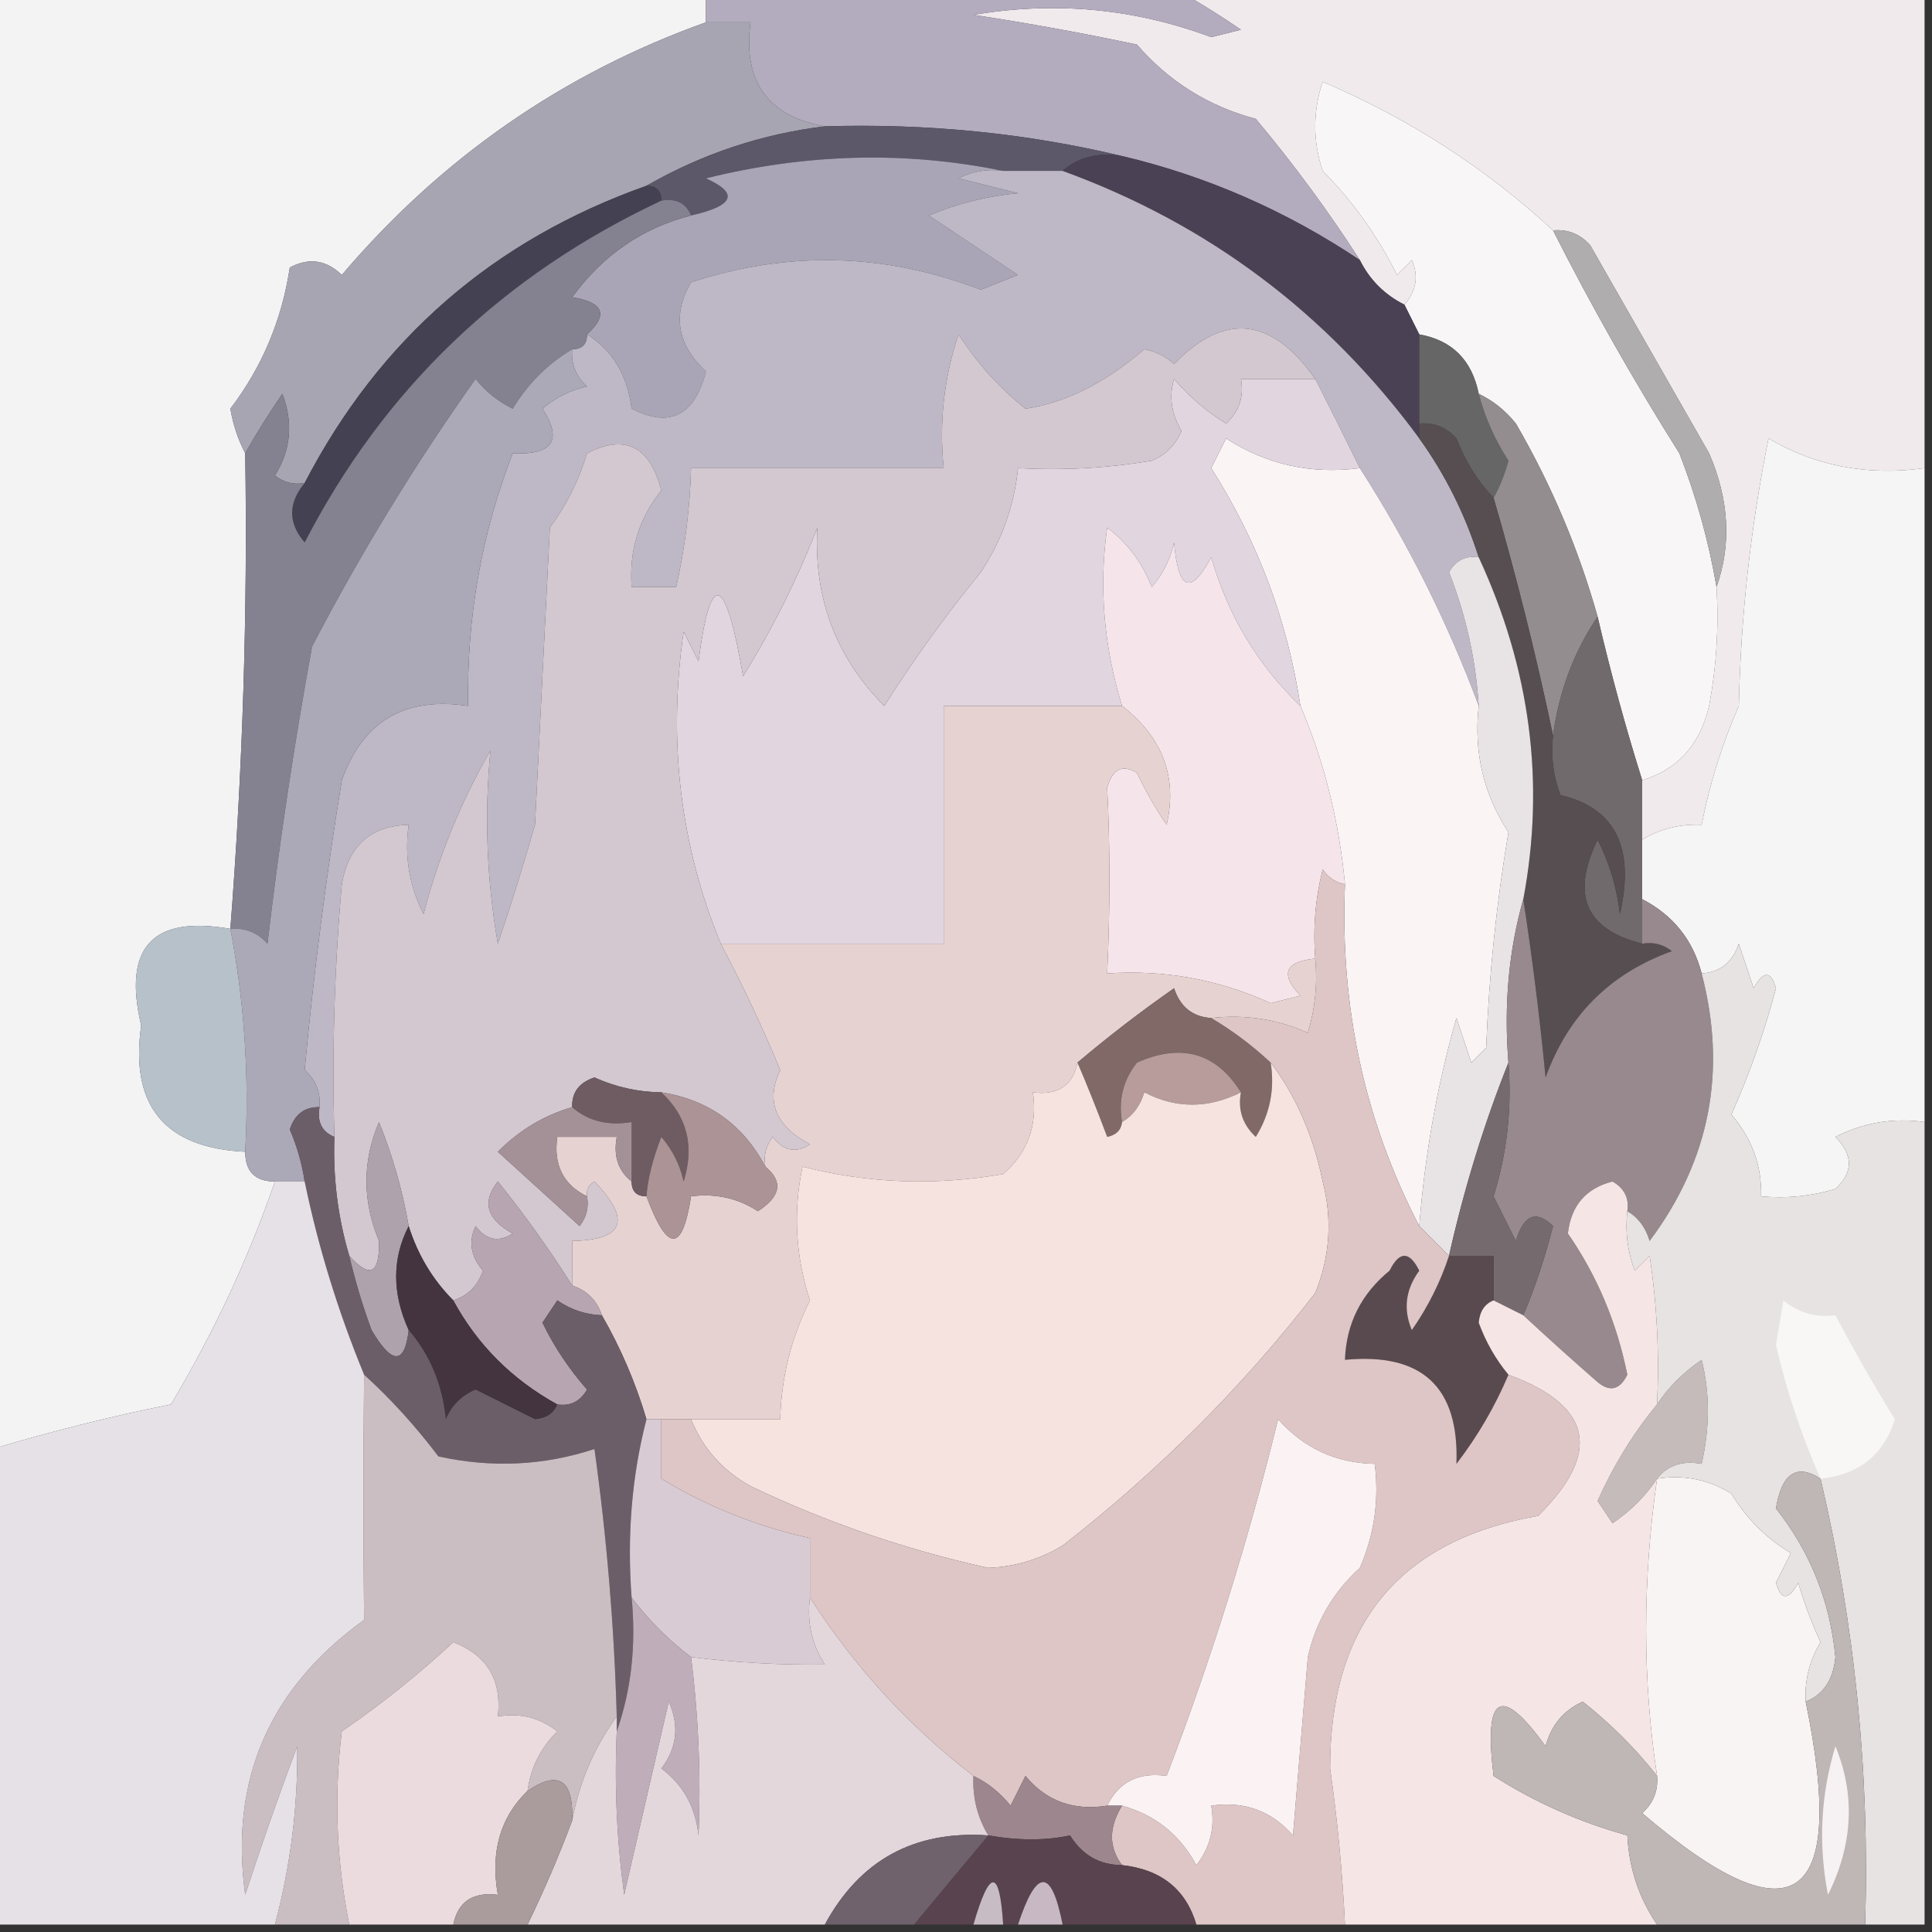 <?xml version="1.0" encoding="UTF-8"?>
<!DOCTYPE svg PUBLIC "-//W3C//DTD SVG 1.1//EN" "http://www.w3.org/Graphics/SVG/1.1/DTD/svg11.dtd">
<svg xmlns="http://www.w3.org/2000/svg" version="1.1" width="130px" height="130px" style="shape-rendering:geometricPrecision; text-rendering:geometricPrecision; image-rendering:optimizeQuality; fill-rule:evenodd; clip-rule:evenodd" xmlns:xlink="http://www.w3.org/1999/xlink">
<rect width="100%" height="100%" fill="#333333" stroke="none"/>
<g><path style="opacity:1" fill="#f3f3f3" d="M -0.5,-0.5 C 15.5,-0.5 31.5,-0.5 47.5,-0.5C 47.5,0.167 47.5,0.833 47.5,1.5C 37.868,4.951 29.701,10.618 23,18.5C 21.951,17.483 20.784,17.316 19.5,18C 18.965,21.538 17.632,24.705 15.5,27.5C 15.685,28.584 16.018,29.584 16.5,30.5C 16.668,41.085 16.334,51.752 15.5,62.5C 10.255,61.579 8.255,63.746 9.5,69C 8.737,74.402 11.07,77.236 16.5,77.5C 16.5,78.833 17.167,79.5 18.5,79.5C 16.703,84.707 14.369,89.707 11.5,94.5C 7.418,95.318 3.418,96.318 -0.5,97.5C -0.5,64.833 -0.5,32.167 -0.5,-0.5 Z"/></g>
<g><path style="opacity:1" fill="#f0eaed" d="M 79.5,-0.5 C 96.167,-0.5 112.833,-0.5 129.5,-0.5C 129.5,10.167 129.5,20.833 129.5,31.5C 125.649,32.029 122.149,31.363 119,29.5C 117.804,35.419 117.138,41.419 117,47.5C 115.864,50.096 115.031,52.763 114.5,55.5C 113.041,55.433 111.708,55.766 110.5,56.5C 110.5,55.167 110.5,53.833 110.5,52.5C 112.888,51.781 114.388,50.115 115,47.5C 115.497,44.854 115.664,42.187 115.5,39.5C 116.518,36.623 116.351,33.623 115,30.5C 112.333,25.833 109.667,21.167 107,16.5C 106.329,15.748 105.496,15.414 104.5,15.5C 99.961,11.306 94.794,7.973 89,5.5C 88.333,7.5 88.333,9.5 89,11.5C 91.023,13.54 92.69,15.873 94,18.5C 94.333,18.167 94.667,17.833 95,17.5C 95.47,18.577 95.303,19.577 94.5,20.5C 93.167,19.833 92.167,18.833 91.5,17.5C 89.384,14.211 87.051,11.044 84.5,8C 81.322,7.156 78.655,5.489 76.5,3C 72.853,2.225 69.186,1.559 65.5,1C 70.995,0.069 76.329,0.569 81.5,2.5C 82.167,2.333 82.833,2.167 83.5,2C 82.142,1.066 80.808,0.232 79.5,-0.5 Z"/></g>
<g><path style="opacity:1" fill="#b3acbe" d="M 47.5,-0.5 C 58.167,-0.5 68.833,-0.5 79.5,-0.5C 80.808,0.232 82.142,1.066 83.5,2C 82.833,2.167 82.167,2.333 81.5,2.5C 76.329,0.569 70.995,0.069 65.5,1C 69.186,1.559 72.853,2.225 76.5,3C 78.655,5.489 81.322,7.156 84.5,8C 87.051,11.044 89.384,14.211 91.5,17.5C 86.543,14.185 81.21,11.851 75.5,10.5C 69.063,8.961 62.396,8.294 55.5,8.5C 51.648,7.813 49.981,5.479 50.5,1.5C 49.5,1.5 48.5,1.5 47.5,1.5C 47.5,0.833 47.5,0.167 47.5,-0.5 Z"/></g>
<g><path style="opacity:1" fill="#a8a5b3" d="M 47.5,1.5 C 48.5,1.5 49.5,1.5 50.5,1.5C 49.981,5.479 51.648,7.813 55.5,8.5C 51.25,9.016 47.25,10.349 43.5,12.5C 33.191,16.151 25.524,22.817 20.5,32.5C 19.761,32.631 19.094,32.464 18.5,32C 19.576,30.274 19.743,28.441 19,26.5C 18.066,27.858 17.232,29.192 16.5,30.5C 16.018,29.584 15.685,28.584 15.5,27.5C 17.632,24.705 18.965,21.538 19.5,18C 20.784,17.316 21.951,17.483 23,18.5C 29.701,10.618 37.868,4.951 47.5,1.5 Z"/></g>
<g><path style="opacity:1" fill="#5c5769" d="M 55.5,8.5 C 62.396,8.294 69.063,8.961 75.5,10.5C 73.901,10.232 72.568,10.566 71.5,11.5C 70.167,11.5 68.833,11.5 67.5,11.5C 60.944,10.154 54.278,10.321 47.5,12C 49.742,13.007 49.408,13.841 46.5,14.5C 46.158,13.662 45.492,13.328 44.5,13.5C 44.5,12.833 44.167,12.5 43.5,12.5C 47.25,10.349 51.25,9.016 55.5,8.5 Z"/></g>
<g><path style="opacity:1" fill="#a9a5b6" d="M 67.5,11.5 C 66.448,11.351 65.448,11.517 64.5,12C 65.833,12.333 67.167,12.667 68.5,13C 66.423,13.192 64.423,13.692 62.5,14.5C 64.5,15.833 66.5,17.167 68.5,18.5C 67.667,18.833 66.833,19.167 66,19.5C 59.558,17.02 53.058,16.853 46.5,19C 45.224,21.166 45.557,23.166 47.5,25C 46.73,27.978 45.063,28.811 42.5,27.5C 42.215,25.241 41.215,23.574 39.5,22.5C 40.953,21.175 40.619,20.342 38.5,20C 40.569,17.164 43.236,15.331 46.5,14.5C 49.408,13.841 49.742,13.007 47.5,12C 54.278,10.321 60.944,10.154 67.5,11.5 Z"/></g>
<g><path style="opacity:1" fill="#f9f6f8" d="M 104.5,15.5 C 107.077,20.594 109.911,25.594 113,30.5C 114.145,33.432 114.978,36.432 115.5,39.5C 115.664,42.187 115.497,44.854 115,47.5C 114.388,50.115 112.888,51.781 110.5,52.5C 109.385,48.954 108.385,45.288 107.5,41.5C 106.213,36.927 104.38,32.594 102,28.5C 101.292,27.619 100.458,26.953 99.5,26.5C 99.043,24.227 97.71,22.894 95.5,22.5C 95.167,21.833 94.833,21.167 94.5,20.5C 95.303,19.577 95.47,18.577 95,17.5C 94.667,17.833 94.333,18.167 94,18.5C 92.69,15.873 91.023,13.54 89,11.5C 88.333,9.5 88.333,7.5 89,5.5C 94.794,7.973 99.961,11.306 104.5,15.5 Z"/></g>
<g><path style="opacity:1" fill="#4a4154" d="M 71.5,11.5 C 72.568,10.566 73.901,10.232 75.5,10.5C 81.21,11.851 86.543,14.185 91.5,17.5C 92.167,18.833 93.167,19.833 94.5,20.5C 94.833,21.167 95.167,21.833 95.5,22.5C 95.5,24.5 95.5,26.5 95.5,28.5C 95.5,28.833 95.5,29.167 95.5,29.5C 89.301,21.07 81.301,15.07 71.5,11.5 Z"/></g>
<g><path style="opacity:1" fill="#666666" d="M 95.5,22.5 C 97.71,22.894 99.043,24.227 99.5,26.5C 99.919,28.094 100.586,29.594 101.5,31C 101.257,31.902 100.923,32.735 100.5,33.5C 99.442,32.4 98.608,31.066 98,29.5C 97.329,28.748 96.496,28.414 95.5,28.5C 95.5,26.5 95.5,24.5 95.5,22.5 Z"/></g>
<g><path style="opacity:1" fill="#444153" d="M 43.5,12.5 C 44.167,12.5 44.5,12.833 44.5,13.5C 33.831,18.505 25.831,26.172 20.5,36.5C 19.374,35.192 19.374,33.858 20.5,32.5C 25.524,22.817 33.191,16.151 43.5,12.5 Z"/></g>
<g><path style="opacity:1" fill="#beb8c6" d="M 67.5,11.5 C 68.833,11.5 70.167,11.5 71.5,11.5C 81.301,15.07 89.301,21.07 95.5,29.5C 97.243,31.924 98.576,34.591 99.5,37.5C 98.624,37.369 97.957,37.703 97.5,38.5C 98.642,41.399 99.308,44.399 99.5,47.5C 97.403,41.869 94.736,36.535 91.5,31.5C 90.529,29.517 89.529,27.517 88.5,25.5C 85.558,21.328 82.391,20.995 79,24.5C 78.439,23.978 77.772,23.645 77,23.5C 74.347,25.777 71.68,27.11 69,27.5C 67.244,26.104 65.744,24.437 64.5,22.5C 63.516,25.428 63.183,28.428 63.5,31.5C 57.833,31.5 52.167,31.5 46.5,31.5C 46.425,34.206 46.092,36.873 45.5,39.5C 44.5,39.5 43.5,39.5 42.5,39.5C 42.321,37.046 42.987,34.879 44.5,33C 43.73,30.022 42.063,29.189 39.5,30.5C 38.948,32.333 38.114,34 37,35.5C 36.667,42.167 36.333,48.833 36,55.5C 35.229,58.19 34.396,60.856 33.5,63.5C 32.747,59.188 32.581,54.855 33,50.5C 31.014,53.956 29.514,57.623 28.5,61.5C 27.534,59.604 27.201,57.604 27.5,55.5C 24.951,55.561 23.451,56.894 23,59.5C 22.501,65.157 22.334,70.824 22.5,76.5C 21.662,76.158 21.328,75.492 21.5,74.5C 21.586,73.504 21.252,72.671 20.5,72C 21.106,65.502 21.939,59.002 23,52.5C 24.414,48.52 27.247,46.854 31.5,47.5C 31.395,41.596 32.395,35.93 34.5,30.5C 37.205,30.62 37.871,29.62 36.5,27.5C 37.376,26.749 38.376,26.249 39.5,26C 38.748,25.329 38.414,24.496 38.5,23.5C 39.167,23.5 39.5,23.167 39.5,22.5C 41.215,23.574 42.215,25.241 42.5,27.5C 45.063,28.811 46.73,27.978 47.5,25C 45.557,23.166 45.224,21.166 46.5,19C 53.058,16.853 59.558,17.02 66,19.5C 66.833,19.167 67.667,18.833 68.5,18.5C 66.5,17.167 64.5,15.833 62.5,14.5C 64.423,13.692 66.423,13.192 68.5,13C 67.167,12.667 65.833,12.333 64.5,12C 65.448,11.517 66.448,11.351 67.5,11.5 Z"/></g>
<g><path style="opacity:1" fill="#afadae" d="M 104.5,15.5 C 105.496,15.414 106.329,15.748 107,16.5C 109.667,21.167 112.333,25.833 115,30.5C 116.351,33.623 116.518,36.623 115.5,39.5C 114.978,36.432 114.145,33.432 113,30.5C 109.911,25.594 107.077,20.594 104.5,15.5 Z"/></g>
<g><path style="opacity:1" fill="#938d8f" d="M 99.5,26.5 C 100.458,26.953 101.292,27.619 102,28.5C 104.38,32.594 106.213,36.927 107.5,41.5C 105.902,43.857 104.902,46.523 104.5,49.5C 103.373,44.118 102.039,38.784 100.5,33.5C 100.923,32.735 101.257,31.902 101.5,31C 100.586,29.594 99.919,28.094 99.5,26.5 Z"/></g>
<g><path style="opacity:1" fill="#faf4f5" d="M 91.5,31.5 C 94.736,36.535 97.403,41.869 99.5,47.5C 99.154,50.602 99.821,53.435 101.5,56C 100.695,60.749 100.195,65.582 100,70.5C 99.667,70.833 99.333,71.167 99,71.5C 98.667,70.5 98.333,69.5 98,68.5C 96.71,73.011 95.877,77.677 95.5,82.5C 91.829,75.446 90.162,67.779 90.5,59.5C 90.102,55.239 89.102,51.239 87.5,47.5C 86.636,41.767 84.636,36.434 81.5,31.5C 81.833,30.833 82.167,30.167 82.5,29.5C 85.212,31.26 88.212,31.927 91.5,31.5 Z"/></g>
<g><path style="opacity:1" fill="#f6f5f5" d="M 129.5,31.5 C 129.5,46.167 129.5,60.833 129.5,75.5C 127.396,75.201 125.396,75.534 123.5,76.5C 124.711,77.72 124.711,78.887 123.5,80C 121.866,80.493 120.199,80.66 118.5,80.5C 118.551,78.43 117.885,76.597 116.5,75C 117.73,72.247 118.73,69.413 119.5,66.5C 119.154,65.304 118.654,65.304 118,66.5C 117.667,65.5 117.333,64.5 117,63.5C 116.583,64.756 115.75,65.423 114.5,65.5C 113.92,63.251 112.587,61.585 110.5,60.5C 110.5,59.167 110.5,57.833 110.5,56.5C 111.708,55.766 113.041,55.433 114.5,55.5C 115.031,52.763 115.864,50.096 117,47.5C 117.138,41.419 117.804,35.419 119,29.5C 122.149,31.363 125.649,32.029 129.5,31.5 Z"/></g>
<g><path style="opacity:1" fill="#e1d5df" d="M 88.5,25.5 C 89.529,27.517 90.529,29.517 91.5,31.5C 88.212,31.927 85.212,31.26 82.5,29.5C 82.167,30.167 81.833,30.833 81.5,31.5C 84.636,36.434 86.636,41.767 87.5,47.5C 84.63,44.751 82.63,41.417 81.5,37.5C 80.117,40.076 79.283,39.742 79,36.5C 78.751,37.624 78.251,38.624 77.5,39.5C 76.852,37.851 75.852,36.517 74.5,35.5C 73.935,39.486 74.268,43.486 75.5,47.5C 71.5,47.5 67.5,47.5 63.5,47.5C 63.5,52.833 63.5,58.167 63.5,63.5C 58.5,63.5 53.5,63.5 48.5,63.5C 45.766,56.856 44.932,49.856 46,42.5C 46.333,43.167 46.667,43.833 47,44.5C 47.814,38.268 48.814,38.602 50,45.5C 51.962,42.339 53.629,39.005 55,35.5C 54.735,40.209 56.235,44.209 59.5,47.5C 61.513,44.331 63.68,41.331 66,38.5C 67.413,36.348 68.246,34.014 68.5,31.5C 71.518,31.665 74.518,31.498 77.5,31C 78.428,30.612 79.095,29.945 79.5,29C 78.813,27.838 78.647,26.672 79,25.5C 80.019,26.687 81.186,27.687 82.5,28.5C 83.386,27.675 83.719,26.675 83.5,25.5C 85.167,25.5 86.833,25.5 88.5,25.5 Z"/></g>
<g><path style="opacity:1" fill="#848190" d="M 44.5,13.5 C 45.492,13.328 46.158,13.662 46.5,14.5C 43.236,15.331 40.569,17.164 38.5,20C 40.619,20.342 40.953,21.175 39.5,22.5C 39.5,23.167 39.167,23.5 38.5,23.5C 36.855,24.479 35.521,25.812 34.5,27.5C 33.522,27.023 32.689,26.357 32,25.5C 27.927,31.242 24.261,37.242 21,43.5C 19.783,50.135 18.783,56.801 18,63.5C 17.329,62.748 16.496,62.414 15.5,62.5C 16.334,51.752 16.668,41.085 16.5,30.5C 17.232,29.192 18.066,27.858 19,26.5C 19.743,28.441 19.576,30.274 18.5,32C 19.094,32.464 19.761,32.631 20.5,32.5C 19.374,33.858 19.374,35.192 20.5,36.5C 25.831,26.172 33.831,18.505 44.5,13.5 Z"/></g>
<g><path style="opacity:1" fill="#706a6c" d="M 107.5,41.5 C 108.385,45.288 109.385,48.954 110.5,52.5C 110.5,53.833 110.5,55.167 110.5,56.5C 110.5,57.833 110.5,59.167 110.5,60.5C 110.5,61.5 110.5,62.5 110.5,63.5C 106.689,62.546 105.689,60.213 107.5,56.5C 108.298,58.078 108.798,59.744 109,61.5C 110.023,57.031 108.689,54.364 105,53.5C 104.51,52.207 104.343,50.873 104.5,49.5C 104.902,46.523 105.902,43.857 107.5,41.5 Z"/></g>
<g><path style="opacity:1" fill="#564e51" d="M 95.5,28.5 C 96.496,28.414 97.329,28.748 98,29.5C 98.608,31.066 99.442,32.4 100.5,33.5C 102.039,38.784 103.373,44.118 104.5,49.5C 104.343,50.873 104.51,52.207 105,53.5C 108.689,54.364 110.023,57.031 109,61.5C 108.798,59.744 108.298,58.078 107.5,56.5C 105.689,60.213 106.689,62.546 110.5,63.5C 111.239,63.369 111.906,63.536 112.5,64C 108.333,65.5 105.5,68.333 104,72.5C 103.608,68.472 103.108,64.472 102.5,60.5C 103.977,52.669 102.977,45.002 99.5,37.5C 98.576,34.591 97.243,31.924 95.5,29.5C 95.5,29.167 95.5,28.833 95.5,28.5 Z"/></g>
<g><path style="opacity:1" fill="#f5e5ea" d="M 87.5,47.5 C 89.102,51.239 90.102,55.239 90.5,59.5C 89.883,59.389 89.383,59.056 89,58.5C 88.504,60.473 88.338,62.473 88.5,64.5C 86.451,64.706 86.118,65.539 87.5,67C 86.833,67.167 86.167,67.333 85.5,67.5C 82.014,65.906 78.348,65.24 74.5,65.5C 74.7,61.165 74.7,56.998 74.5,53C 74.85,51.742 75.516,51.409 76.5,52C 77.071,53.205 77.738,54.372 78.5,55.5C 79.241,52.294 78.241,49.627 75.5,47.5C 74.268,43.486 73.935,39.486 74.5,35.5C 75.852,36.517 76.852,37.851 77.5,39.5C 78.251,38.624 78.751,37.624 79,36.5C 79.283,39.742 80.117,40.076 81.5,37.5C 82.63,41.417 84.63,44.751 87.5,47.5 Z"/></g>
<g><path style="opacity:1" fill="#aba8b8" d="M 38.5,23.5 C 38.414,24.496 38.748,25.329 39.5,26C 38.376,26.249 37.376,26.749 36.5,27.5C 37.871,29.62 37.205,30.62 34.5,30.5C 32.395,35.93 31.395,41.596 31.5,47.5C 27.247,46.854 24.414,48.52 23,52.5C 21.939,59.002 21.106,65.502 20.5,72C 21.252,72.671 21.586,73.504 21.5,74.5C 20.503,74.47 19.836,74.97 19.5,76C 19.989,77.138 20.323,78.305 20.5,79.5C 19.833,79.5 19.167,79.5 18.5,79.5C 17.167,79.5 16.5,78.833 16.5,77.5C 16.779,72.405 16.445,67.405 15.5,62.5C 16.496,62.414 17.329,62.748 18,63.5C 18.783,56.801 19.783,50.135 21,43.5C 24.261,37.242 27.927,31.242 32,25.5C 32.689,26.357 33.522,27.023 34.5,27.5C 35.521,25.812 36.855,24.479 38.5,23.5 Z"/></g>
<g><path style="opacity:1" fill="#e7d2d2" d="M 75.5,47.5 C 78.241,49.627 79.241,52.294 78.5,55.5C 77.738,54.372 77.071,53.205 76.5,52C 75.516,51.409 74.85,51.742 74.5,53C 74.7,56.998 74.7,61.165 74.5,65.5C 78.348,65.24 82.014,65.906 85.5,67.5C 86.167,67.333 86.833,67.167 87.5,67C 86.118,65.539 86.451,64.706 88.5,64.5C 88.66,66.199 88.493,67.866 88,69.5C 85.959,68.577 83.793,68.244 81.5,68.5C 80.25,68.423 79.417,67.756 79,66.5C 76.739,68.079 74.573,69.746 72.5,71.5C 72.179,73.048 71.179,73.715 69.5,73.5C 69.822,75.722 69.155,77.556 67.5,79C 62.913,79.799 58.413,79.632 54,78.5C 53.361,81.536 53.528,84.536 54.5,87.5C 53.238,90.022 52.571,92.689 52.5,95.5C 50.5,95.5 48.5,95.5 46.5,95.5C 45.833,95.5 45.167,95.5 44.5,95.5C 44.167,95.5 43.833,95.5 43.5,95.5C 42.773,93.046 41.773,90.713 40.5,88.5C 40.167,87.5 39.5,86.833 38.5,86.5C 38.5,85.5 38.5,84.5 38.5,83.5C 41.998,83.435 42.498,82.101 40,79.5C 39.601,79.728 39.435,80.062 39.5,80.5C 37.896,79.713 37.229,78.38 37.5,76.5C 38.833,76.5 40.167,76.5 41.5,76.5C 41.263,77.791 41.596,78.791 42.5,79.5C 42.5,80.167 42.833,80.5 43.5,80.5C 44.911,84.296 45.911,84.296 46.5,80.5C 48.144,80.287 49.644,80.62 51,81.5C 52.546,80.497 52.712,79.497 51.5,78.5C 51.369,77.761 51.536,77.094 52,76.5C 52.718,77.451 53.551,77.617 54.5,77C 52.167,75.757 51.5,74.091 52.5,72C 51.286,69.074 49.953,66.241 48.5,63.5C 53.5,63.5 58.5,63.5 63.5,63.5C 63.5,58.167 63.5,52.833 63.5,47.5C 67.5,47.5 71.5,47.5 75.5,47.5 Z"/></g>
<g><path style="opacity:1" fill="#806966" d="M 81.5,68.5 C 82.926,69.341 84.26,70.341 85.5,71.5C 85.785,73.288 85.452,74.955 84.5,76.5C 83.614,75.675 83.281,74.675 83.5,73.5C 81.834,70.836 79.501,70.169 76.5,71.5C 75.571,72.689 75.238,74.022 75.5,75.5C 75.44,76.043 75.107,76.376 74.5,76.5C 73.83,74.709 73.163,73.042 72.5,71.5C 74.573,69.746 76.739,68.079 79,66.5C 79.417,67.756 80.25,68.423 81.5,68.5 Z"/></g>
<g><path style="opacity:1" fill="#e8e3e5" d="M 99.5,37.5 C 102.977,45.002 103.977,52.669 102.5,60.5C 101.518,63.962 101.185,67.629 101.5,71.5C 99.853,75.629 98.52,79.962 97.5,84.5C 96.833,83.833 96.167,83.167 95.5,82.5C 95.877,77.677 96.71,73.011 98,68.5C 98.333,69.5 98.667,70.5 99,71.5C 99.333,71.167 99.667,70.833 100,70.5C 100.195,65.582 100.695,60.749 101.5,56C 99.821,53.435 99.154,50.602 99.5,47.5C 99.308,44.399 98.642,41.399 97.5,38.5C 97.957,37.703 98.624,37.369 99.5,37.5 Z"/></g>
<g><path style="opacity:1" fill="#b7c1ca" d="M 15.5,62.5 C 16.445,67.405 16.779,72.405 16.5,77.5C 11.07,77.236 8.737,74.402 9.5,69C 8.255,63.746 10.255,61.579 15.5,62.5 Z"/></g>
<g><path style="opacity:1" fill="#b79c9b" d="M 83.5,73.5 C 81.287,74.605 79.12,74.605 77,73.5C 76.722,74.416 76.222,75.082 75.5,75.5C 75.238,74.022 75.571,72.689 76.5,71.5C 79.501,70.169 81.834,70.836 83.5,73.5 Z"/></g>
<g><path style="opacity:1" fill="#d3c8d0" d="M 88.5,25.5 C 86.833,25.5 85.167,25.5 83.5,25.5C 83.719,26.675 83.386,27.675 82.5,28.5C 81.186,27.687 80.019,26.687 79,25.5C 78.647,26.672 78.813,27.838 79.5,29C 79.095,29.945 78.428,30.612 77.5,31C 74.518,31.498 71.518,31.665 68.5,31.5C 68.246,34.014 67.413,36.348 66,38.5C 63.68,41.331 61.513,44.331 59.5,47.5C 56.235,44.209 54.735,40.209 55,35.5C 53.629,39.005 51.962,42.339 50,45.5C 48.814,38.602 47.814,38.268 47,44.5C 46.667,43.833 46.333,43.167 46,42.5C 44.932,49.856 45.766,56.856 48.5,63.5C 49.953,66.241 51.286,69.074 52.5,72C 51.5,74.091 52.167,75.757 54.5,77C 53.551,77.617 52.718,77.451 52,76.5C 51.536,77.094 51.369,77.761 51.5,78.5C 50.002,75.669 47.669,74.002 44.5,73.5C 42.94,73.481 41.44,73.148 40,72.5C 38.97,72.836 38.47,73.503 38.5,74.5C 36.606,75.048 34.94,76.048 33.5,77.5C 35.333,79.167 37.167,80.833 39,82.5C 39.464,81.906 39.631,81.239 39.5,80.5C 39.435,80.062 39.601,79.728 40,79.5C 42.498,82.101 41.998,83.435 38.5,83.5C 38.5,84.5 38.5,85.5 38.5,86.5C 37.02,84.142 35.353,81.809 33.5,79.5C 32.406,80.868 32.74,82.035 34.5,83C 33.551,83.617 32.718,83.451 32,82.5C 31.508,83.549 31.674,84.549 32.5,85.5C 32.145,86.522 31.478,87.189 30.5,87.5C 29.11,86.101 28.11,84.434 27.5,82.5C 27.087,80.11 26.421,77.776 25.5,75.5C 24.379,78.137 24.379,80.803 25.5,83.5C 25.561,85.721 24.895,86.054 23.5,84.5C 22.735,81.904 22.401,79.237 22.5,76.5C 22.334,70.824 22.501,65.157 23,59.5C 23.451,56.894 24.951,55.561 27.5,55.5C 27.201,57.604 27.534,59.604 28.5,61.5C 29.514,57.623 31.014,53.956 33,50.5C 32.581,54.855 32.747,59.188 33.5,63.5C 34.396,60.856 35.229,58.19 36,55.5C 36.333,48.833 36.667,42.167 37,35.5C 38.114,34 38.948,32.333 39.5,30.5C 42.063,29.189 43.73,30.022 44.5,33C 42.987,34.879 42.321,37.046 42.5,39.5C 43.5,39.5 44.5,39.5 45.5,39.5C 46.092,36.873 46.425,34.206 46.5,31.5C 52.167,31.5 57.833,31.5 63.5,31.5C 63.183,28.428 63.516,25.428 64.5,22.5C 65.744,24.437 67.244,26.104 69,27.5C 71.68,27.11 74.347,25.777 77,23.5C 77.772,23.645 78.439,23.978 79,24.5C 82.391,20.995 85.558,21.328 88.5,25.5 Z"/></g>
<g><path style="opacity:1" fill="#97898e" d="M 102.5,60.5 C 103.108,64.472 103.608,68.472 104,72.5C 105.5,68.333 108.333,65.5 112.5,64C 111.906,63.536 111.239,63.369 110.5,63.5C 110.5,62.5 110.5,61.5 110.5,60.5C 112.587,61.585 113.92,63.251 114.5,65.5C 116.219,72.074 115.052,78.074 111,83.5C 110.722,82.584 110.222,81.918 109.5,81.5C 109.631,80.624 109.298,79.957 108.5,79.5C 106.709,79.962 105.709,81.129 105.5,83C 107.461,85.829 108.794,88.996 109.5,92.5C 108.998,93.521 108.332,93.688 107.5,93C 105.76,91.483 104.094,89.983 102.5,88.5C 103.283,86.657 103.95,84.657 104.5,82.5C 103.369,81.396 102.535,81.73 102,83.5C 101.5,82.5 101,81.5 100.5,80.5C 101.407,77.579 101.74,74.579 101.5,71.5C 101.185,67.629 101.518,63.962 102.5,60.5 Z"/></g>
<g><path style="opacity:1" fill="#6f5c62" d="M 44.5,73.5 C 46.243,75.126 46.743,77.126 46,79.5C 45.751,78.376 45.251,77.376 44.5,76.5C 43.912,78.012 43.578,79.345 43.5,80.5C 42.833,80.5 42.5,80.167 42.5,79.5C 42.5,78.167 42.5,76.833 42.5,75.5C 40.901,75.768 39.568,75.434 38.5,74.5C 38.47,73.503 38.97,72.836 40,72.5C 41.44,73.148 42.94,73.481 44.5,73.5 Z"/></g>
<g><path style="opacity:1" fill="#ac9396" d="M 44.5,73.5 C 47.669,74.002 50.002,75.669 51.5,78.5C 52.712,79.497 52.546,80.497 51,81.5C 49.644,80.62 48.144,80.287 46.5,80.5C 45.911,84.296 44.911,84.296 43.5,80.5C 43.578,79.345 43.912,78.012 44.5,76.5C 45.251,77.376 45.751,78.376 46,79.5C 46.743,77.126 46.243,75.126 44.5,73.5 Z"/></g>
<g><path style="opacity:1" fill="#a49198" d="M 38.5,74.5 C 39.568,75.434 40.901,75.768 42.5,75.5C 42.5,76.833 42.5,78.167 42.5,79.5C 41.596,78.791 41.263,77.791 41.5,76.5C 40.167,76.5 38.833,76.5 37.5,76.5C 37.229,78.38 37.896,79.713 39.5,80.5C 39.631,81.239 39.464,81.906 39,82.5C 37.167,80.833 35.333,79.167 33.5,77.5C 34.94,76.048 36.606,75.048 38.5,74.5 Z"/></g>
<g><path style="opacity:1" fill="#756a6e" d="M 101.5,71.5 C 101.74,74.579 101.407,77.579 100.5,80.5C 101,81.5 101.5,82.5 102,83.5C 102.535,81.73 103.369,81.396 104.5,82.5C 103.95,84.657 103.283,86.657 102.5,88.5C 101.833,88.167 101.167,87.833 100.5,87.5C 100.5,86.5 100.5,85.5 100.5,84.5C 99.5,84.5 98.5,84.5 97.5,84.5C 98.52,79.962 99.853,75.629 101.5,71.5 Z"/></g>
<g><path style="opacity:1" fill="#aea3ac" d="M 27.5,82.5 C 26.377,84.688 26.377,87.021 27.5,89.5C 27.225,91.842 26.392,91.842 25,89.5C 24.392,87.846 23.892,86.179 23.5,84.5C 24.895,86.054 25.561,85.721 25.5,83.5C 24.379,80.803 24.379,78.137 25.5,75.5C 26.421,77.776 27.087,80.11 27.5,82.5 Z"/></g>
<g><path style="opacity:1" fill="#b7a6b1" d="M 38.5,86.5 C 39.5,86.833 40.167,87.5 40.5,88.5C 39.417,88.461 38.417,88.127 37.5,87.5C 37.167,88 36.833,88.5 36.5,89C 37.289,90.626 38.289,92.126 39.5,93.5C 39.043,94.297 38.376,94.631 37.5,94.5C 34.457,92.824 32.123,90.491 30.5,87.5C 31.478,87.189 32.145,86.522 32.5,85.5C 31.674,84.549 31.508,83.549 32,82.5C 32.718,83.451 33.551,83.617 34.5,83C 32.74,82.035 32.406,80.868 33.5,79.5C 35.353,81.809 37.02,84.142 38.5,86.5 Z"/></g>
<g><path style="opacity:1" fill="#594a4f" d="M 97.5,84.5 C 98.5,84.5 99.5,84.5 100.5,84.5C 100.5,85.5 100.5,86.5 100.5,87.5C 99.903,87.735 99.57,88.235 99.5,89C 99.978,90.303 100.645,91.469 101.5,92.5C 100.597,94.636 99.431,96.636 98,98.5C 98.191,93.338 95.691,91.005 90.5,91.5C 90.585,89.071 91.585,87.071 93.5,85.5C 94.167,84.167 94.833,84.167 95.5,85.5C 94.572,86.768 94.405,88.101 95,89.5C 96.094,87.922 96.928,86.255 97.5,84.5 Z"/></g>
<g><path style="opacity:1" fill="#43343f" d="M 27.5,82.5 C 28.11,84.434 29.11,86.101 30.5,87.5C 32.123,90.491 34.457,92.824 37.5,94.5C 37.265,95.097 36.765,95.43 36,95.5C 34.667,94.833 33.333,94.167 32,93.5C 31.055,93.905 30.388,94.572 30,95.5C 29.76,93.148 28.927,91.148 27.5,89.5C 26.377,87.021 26.377,84.688 27.5,82.5 Z"/></g>
<g><path style="opacity:1" fill="#6c5e69" d="M 21.5,74.5 C 21.328,75.492 21.662,76.158 22.5,76.5C 22.401,79.237 22.735,81.904 23.5,84.5C 23.892,86.179 24.392,87.846 25,89.5C 26.392,91.842 27.225,91.842 27.5,89.5C 28.927,91.148 29.76,93.148 30,95.5C 30.388,94.572 31.055,93.905 32,93.5C 33.333,94.167 34.667,94.833 36,95.5C 36.765,95.43 37.265,95.097 37.5,94.5C 38.376,94.631 39.043,94.297 39.5,93.5C 38.289,92.126 37.289,90.626 36.5,89C 36.833,88.5 37.167,88 37.5,87.5C 38.417,88.127 39.417,88.461 40.5,88.5C 41.773,90.713 42.773,93.046 43.5,95.5C 42.517,99.298 42.183,103.298 42.5,107.5C 42.81,110.713 42.477,113.713 41.5,116.5C 41.5,116.167 41.5,115.833 41.5,115.5C 41.331,109.477 40.831,103.477 40,97.5C 36.592,98.622 33.092,98.789 29.5,98C 27.968,95.971 26.301,94.138 24.5,92.5C 22.743,88.233 21.41,83.9 20.5,79.5C 20.323,78.305 19.989,77.138 19.5,76C 19.836,74.97 20.503,74.47 21.5,74.5 Z"/></g>
<g><path style="opacity:1" fill="#f6e3df" d="M 72.5,71.5 C 73.163,73.042 73.83,74.709 74.5,76.5C 75.107,76.376 75.44,76.043 75.5,75.5C 76.222,75.082 76.722,74.416 77,73.5C 79.12,74.605 81.287,74.605 83.5,73.5C 83.281,74.675 83.614,75.675 84.5,76.5C 85.452,74.955 85.785,73.288 85.5,71.5C 87.195,73.732 88.362,76.399 89,79.5C 89.659,82.047 89.493,84.547 88.5,87C 83.616,93.31 77.95,98.977 71.5,104C 69.966,104.923 68.299,105.423 66.5,105.5C 60.966,104.282 55.633,102.449 50.5,100C 48.616,98.951 47.282,97.451 46.5,95.5C 48.5,95.5 50.5,95.5 52.5,95.5C 52.571,92.689 53.238,90.022 54.5,87.5C 53.528,84.536 53.361,81.536 54,78.5C 58.413,79.632 62.913,79.799 67.5,79C 69.155,77.556 69.822,75.722 69.5,73.5C 71.179,73.715 72.179,73.048 72.5,71.5 Z"/></g>
<g><path style="opacity:1" fill="#c4bbba" d="M 111.5,99.5 C 110.735,100.66 109.735,101.66 108.5,102.5C 108.167,102 107.833,101.5 107.5,101C 108.563,98.607 109.897,96.441 111.5,94.5C 112.265,93.34 113.265,92.34 114.5,91.5C 115.057,93.718 115.057,96.051 114.5,98.5C 113.209,98.263 112.209,98.596 111.5,99.5 Z"/></g>
<g><path style="opacity:1" fill="#cbbec2" d="M 24.5,92.5 C 26.301,94.138 27.968,95.971 29.5,98C 33.092,98.789 36.592,98.622 40,97.5C 40.831,103.477 41.331,109.477 41.5,115.5C 39.98,117.588 38.98,119.922 38.5,122.5C 38.598,119.752 37.598,119.086 35.5,120.5C 35.703,118.956 36.37,117.622 37.5,116.5C 36.311,115.571 34.978,115.238 33.5,115.5C 33.773,113.042 32.773,111.375 30.5,110.5C 28.144,112.69 25.644,114.69 23,116.5C 22.466,120.859 22.632,125.192 23.5,129.5C 21.833,129.5 20.167,129.5 18.5,129.5C 19.55,125.541 20.05,121.541 20,117.5C 18.774,120.763 17.608,124.096 16.5,127.5C 15.436,119.788 18.103,113.621 24.5,109C 24.442,103.506 24.442,98.006 24.5,92.5 Z"/></g>
<g><path style="opacity:1" fill="#d9cbd4" d="M 43.5,95.5 C 43.833,95.5 44.167,95.5 44.5,95.5C 44.5,96.833 44.5,98.167 44.5,99.5C 47.569,101.363 50.902,102.697 54.5,103.5C 54.5,104.833 54.5,106.167 54.5,107.5C 54.286,109.144 54.62,110.644 55.5,112C 52.525,112.044 49.525,111.877 46.5,111.5C 45,110.375 43.667,109.041 42.5,107.5C 42.183,103.298 42.517,99.298 43.5,95.5 Z"/></g>
<g><path style="opacity:1" fill="#f8f4f3" d="M 111.5,99.5 C 113.288,99.215 114.955,99.548 116.5,100.5C 117.5,102.167 118.833,103.5 120.5,104.5C 120.167,105.167 119.833,105.833 119.5,106.5C 119.846,107.696 120.346,107.696 121,106.5C 121.402,107.872 121.902,109.205 122.5,110.5C 121.754,111.736 121.421,113.07 121.5,114.5C 124.336,128.218 120.67,130.718 110.5,122C 111.252,121.329 111.586,120.496 111.5,119.5C 110.517,113.026 110.517,106.359 111.5,99.5 Z"/></g>
<g><path style="opacity:1" fill="#e5e1e7" d="M 18.5,79.5 C 19.167,79.5 19.833,79.5 20.5,79.5C 21.41,83.9 22.743,88.233 24.5,92.5C 24.442,98.006 24.442,103.506 24.5,109C 18.103,113.621 15.436,119.788 16.5,127.5C 17.608,124.096 18.774,120.763 20,117.5C 20.05,121.541 19.55,125.541 18.5,129.5C 12.167,129.5 5.833,129.5 -0.5,129.5C -0.5,118.833 -0.5,108.167 -0.5,97.5C 3.418,96.318 7.418,95.318 11.5,94.5C 14.369,89.707 16.703,84.707 18.5,79.5 Z"/></g>
<g><path style="opacity:1" fill="#e6e3e2" d="M 129.5,75.5 C 129.5,93.5 129.5,111.5 129.5,129.5C 128.167,129.5 126.833,129.5 125.5,129.5C 125.814,119.351 124.814,109.351 122.5,99.5C 120.892,98.462 119.892,99.129 119.5,101.5C 121.806,104.414 123.14,107.747 123.5,111.5C 123.36,113.03 122.693,114.03 121.5,114.5C 121.421,113.07 121.754,111.736 122.5,110.5C 121.902,109.205 121.402,107.872 121,106.5C 120.346,107.696 119.846,107.696 119.5,106.5C 119.833,105.833 120.167,105.167 120.5,104.5C 118.833,103.5 117.5,102.167 116.5,100.5C 114.955,99.548 113.288,99.215 111.5,99.5C 112.209,98.596 113.209,98.263 114.5,98.5C 115.057,96.051 115.057,93.718 114.5,91.5C 113.265,92.34 112.265,93.34 111.5,94.5C 111.665,91.15 111.498,87.817 111,84.5C 110.667,84.833 110.333,85.167 110,85.5C 109.51,84.207 109.343,82.873 109.5,81.5C 110.222,81.918 110.722,82.584 111,83.5C 115.052,78.074 116.219,72.074 114.5,65.5C 115.75,65.423 116.583,64.756 117,63.5C 117.333,64.5 117.667,65.5 118,66.5C 118.654,65.304 119.154,65.304 119.5,66.5C 118.73,69.413 117.73,72.247 116.5,75C 117.885,76.597 118.551,78.43 118.5,80.5C 120.199,80.66 121.866,80.493 123.5,80C 124.711,78.887 124.711,77.72 123.5,76.5C 125.396,75.534 127.396,75.201 129.5,75.5 Z"/></g>
<g><path style="opacity:1" fill="#f8f7f6" d="M 122.5,99.5 C 121.221,96.605 120.221,93.605 119.5,90.5C 119.667,89.5 119.833,88.5 120,87.5C 121.011,88.337 122.178,88.67 123.5,88.5C 124.724,90.82 126.058,93.153 127.5,95.5C 126.77,97.878 125.104,99.212 122.5,99.5 Z"/></g>
<g><path style="opacity:1" fill="#dec5c6" d="M 90.5,59.5 C 90.162,67.779 91.829,75.446 95.5,82.5C 96.167,83.167 96.833,83.833 97.5,84.5C 96.928,86.255 96.094,87.922 95,89.5C 94.405,88.101 94.572,86.768 95.5,85.5C 94.833,84.167 94.167,84.167 93.5,85.5C 91.585,87.071 90.585,89.071 90.5,91.5C 95.691,91.005 98.191,93.338 98,98.5C 99.431,96.636 100.597,94.636 101.5,92.5C 107.142,94.572 107.809,97.738 103.5,102C 94.154,103.644 89.487,109.31 89.5,119C 89.999,122.49 90.332,125.99 90.5,129.5C 87.167,129.5 83.833,129.5 80.5,129.5C 79.794,127.124 78.127,125.79 75.5,125.5C 74.595,124.298 74.595,122.964 75.5,121.5C 77.722,122.114 79.389,123.448 80.5,125.5C 81.429,124.311 81.762,122.978 81.5,121.5C 83.722,121.178 85.556,121.845 87,123.5C 87.333,119.5 87.667,115.5 88,111.5C 88.536,109.131 89.703,107.131 91.5,105.5C 92.474,103.257 92.808,100.924 92.5,98.5C 89.901,98.451 87.734,97.451 86,95.5C 83.998,103.673 81.498,111.673 78.5,119.5C 76.62,119.229 75.287,119.896 74.5,121.5C 72.234,121.859 70.401,121.192 69,119.5C 68.667,120.167 68.333,120.833 68,121.5C 67.292,120.619 66.458,119.953 65.5,119.5C 61.145,116.145 57.479,112.145 54.5,107.5C 54.5,106.167 54.5,104.833 54.5,103.5C 50.902,102.697 47.569,101.363 44.5,99.5C 44.5,98.167 44.5,96.833 44.5,95.5C 45.167,95.5 45.833,95.5 46.5,95.5C 47.282,97.451 48.616,98.951 50.5,100C 55.633,102.449 60.966,104.282 66.5,105.5C 68.299,105.423 69.966,104.923 71.5,104C 77.95,98.977 83.616,93.31 88.5,87C 89.493,84.547 89.659,82.047 89,79.5C 88.362,76.399 87.195,73.732 85.5,71.5C 84.26,70.341 82.926,69.341 81.5,68.5C 83.793,68.244 85.959,68.577 88,69.5C 88.493,67.866 88.66,66.199 88.5,64.5C 88.338,62.473 88.504,60.473 89,58.5C 89.383,59.056 89.883,59.389 90.5,59.5 Z"/></g>
<g><path style="opacity:1" fill="#fbf2f3" d="M 75.5,121.5 C 75.167,121.5 74.833,121.5 74.5,121.5C 75.287,119.896 76.62,119.229 78.5,119.5C 81.498,111.673 83.998,103.673 86,95.5C 87.734,97.451 89.901,98.451 92.5,98.5C 92.808,100.924 92.474,103.257 91.5,105.5C 89.703,107.131 88.536,109.131 88,111.5C 87.667,115.5 87.333,119.5 87,123.5C 85.556,121.845 83.722,121.178 81.5,121.5C 81.762,122.978 81.429,124.311 80.5,125.5C 79.389,123.448 77.722,122.114 75.5,121.5 Z"/></g>
<g><path style="opacity:1" fill="#f6e5e5" d="M 109.5,81.5 C 109.343,82.873 109.51,84.207 110,85.5C 110.333,85.167 110.667,84.833 111,84.5C 111.498,87.817 111.665,91.15 111.5,94.5C 109.897,96.441 108.563,98.607 107.5,101C 107.833,101.5 108.167,102 108.5,102.5C 109.735,101.66 110.735,100.66 111.5,99.5C 110.517,106.359 110.517,113.026 111.5,119.5C 110.068,117.673 108.401,116.006 106.5,114.5C 105.201,115.09 104.368,116.09 104,117.5C 100.991,113.327 99.824,113.994 100.5,119.5C 103.286,121.279 106.286,122.612 109.5,123.5C 109.614,125.718 110.28,127.718 111.5,129.5C 104.5,129.5 97.5,129.5 90.5,129.5C 90.332,125.99 89.999,122.49 89.5,119C 89.487,109.31 94.154,103.644 103.5,102C 107.809,97.738 107.142,94.572 101.5,92.5C 100.645,91.469 99.978,90.303 99.5,89C 99.57,88.235 99.903,87.735 100.5,87.5C 101.167,87.833 101.833,88.167 102.5,88.5C 104.094,89.983 105.76,91.483 107.5,93C 108.332,93.688 108.998,93.521 109.5,92.5C 108.794,88.996 107.461,85.829 105.5,83C 105.709,81.129 106.709,79.962 108.5,79.5C 109.298,79.957 109.631,80.624 109.5,81.5 Z"/></g>
<g><path style="opacity:1" fill="#ebdbdf" d="M 35.5,120.5 C 33.657,122.279 32.99,124.612 33.5,127.5C 31.821,127.285 30.821,127.952 30.5,129.5C 28.167,129.5 25.833,129.5 23.5,129.5C 22.632,125.192 22.466,120.859 23,116.5C 25.644,114.69 28.144,112.69 30.5,110.5C 32.773,111.375 33.773,113.042 33.5,115.5C 34.978,115.238 36.311,115.571 37.5,116.5C 36.37,117.622 35.703,118.956 35.5,120.5 Z"/></g>
<g><path style="opacity:1" fill="#9d868d" d="M 65.5,119.5 C 66.458,119.953 67.292,120.619 68,121.5C 68.333,120.833 68.667,120.167 69,119.5C 70.401,121.192 72.234,121.859 74.5,121.5C 74.833,121.5 75.167,121.5 75.5,121.5C 74.595,122.964 74.595,124.298 75.5,125.5C 73.983,125.489 72.816,124.823 72,123.5C 70.374,123.854 68.541,123.854 66.5,123.5C 65.766,122.292 65.433,120.959 65.5,119.5 Z"/></g>
<g><path style="opacity:1" fill="#bfadb9" d="M 42.5,107.5 C 43.667,109.041 45,110.375 46.5,111.5C 47.004,115.507 47.17,119.507 47,123.5C 46.801,121.598 45.968,120.098 44.5,119C 45.554,117.612 45.72,116.112 45,114.5C 44,118.833 43,123.167 42,127.5C 41.501,123.848 41.335,120.182 41.5,116.5C 42.477,113.713 42.81,110.713 42.5,107.5 Z"/></g>
<g><path style="opacity:1" fill="#e3d7dc" d="M 54.5,107.5 C 57.479,112.145 61.145,116.145 65.5,119.5C 65.433,120.959 65.766,122.292 66.5,123.5C 61.525,123.153 57.858,125.153 55.5,129.5C 48.833,129.5 42.167,129.5 35.5,129.5C 36.634,127.161 37.634,124.827 38.5,122.5C 38.98,119.922 39.98,117.588 41.5,115.5C 41.5,115.833 41.5,116.167 41.5,116.5C 41.335,120.182 41.501,123.848 42,127.5C 43,123.167 44,118.833 45,114.5C 45.72,116.112 45.554,117.612 44.5,119C 45.968,120.098 46.801,121.598 47,123.5C 47.17,119.507 47.004,115.507 46.5,111.5C 49.525,111.877 52.525,112.044 55.5,112C 54.62,110.644 54.286,109.144 54.5,107.5 Z"/></g>
<g><path style="opacity:1" fill="#aa9b9c" d="M 38.5,122.5 C 37.634,124.827 36.634,127.161 35.5,129.5C 33.833,129.5 32.167,129.5 30.5,129.5C 30.821,127.952 31.821,127.285 33.5,127.5C 32.99,124.612 33.657,122.279 35.5,120.5C 37.598,119.086 38.598,119.752 38.5,122.5 Z"/></g>
<g><path style="opacity:1" fill="#bfb6b6" d="M 122.5,99.5 C 124.814,109.351 125.814,119.351 125.5,129.5C 120.833,129.5 116.167,129.5 111.5,129.5C 110.28,127.718 109.614,125.718 109.5,123.5C 106.286,122.612 103.286,121.279 100.5,119.5C 99.824,113.994 100.991,113.327 104,117.5C 104.368,116.09 105.201,115.09 106.5,114.5C 108.401,116.006 110.068,117.673 111.5,119.5C 111.586,120.496 111.252,121.329 110.5,122C 120.67,130.718 124.336,128.218 121.5,114.5C 122.693,114.03 123.36,113.03 123.5,111.5C 123.14,107.747 121.806,104.414 119.5,101.5C 119.892,99.129 120.892,98.462 122.5,99.5 Z"/></g>
<g><path style="opacity:1" fill="#f6f1f3" d="M 123.5,117.5 C 124.851,120.772 124.684,124.106 123,127.5C 122.341,124.112 122.508,120.779 123.5,117.5 Z"/></g>
<g><path style="opacity:1" fill="#58434e" d="M 66.5,123.5 C 68.541,123.854 70.374,123.854 72,123.5C 72.816,124.823 73.983,125.489 75.5,125.5C 78.127,125.79 79.794,127.124 80.5,129.5C 77.5,129.5 74.5,129.5 71.5,129.5C 70.754,125.69 69.754,125.69 68.5,129.5C 68.167,129.5 67.833,129.5 67.5,129.5C 67.263,125.711 66.596,125.711 65.5,129.5C 64.167,129.5 62.833,129.5 61.5,129.5C 63.144,127.519 64.81,125.519 66.5,123.5 Z"/></g>
<g><path style="opacity:1" fill="#c8b8c3" d="M 71.5,129.5 C 70.5,129.5 69.5,129.5 68.5,129.5C 69.754,125.69 70.754,125.69 71.5,129.5 Z"/></g>
<g><path style="opacity:1" fill="#6f626c" d="M 66.5,123.5 C 64.81,125.519 63.144,127.519 61.5,129.5C 59.5,129.5 57.5,129.5 55.5,129.5C 57.858,125.153 61.525,123.153 66.5,123.5 Z"/></g>
<g><path style="opacity:1" fill="#c7bbc4" d="M 67.5,129.5 C 66.833,129.5 66.167,129.5 65.5,129.5C 66.596,125.711 67.263,125.711 67.5,129.5 Z"/></g>
</svg>
